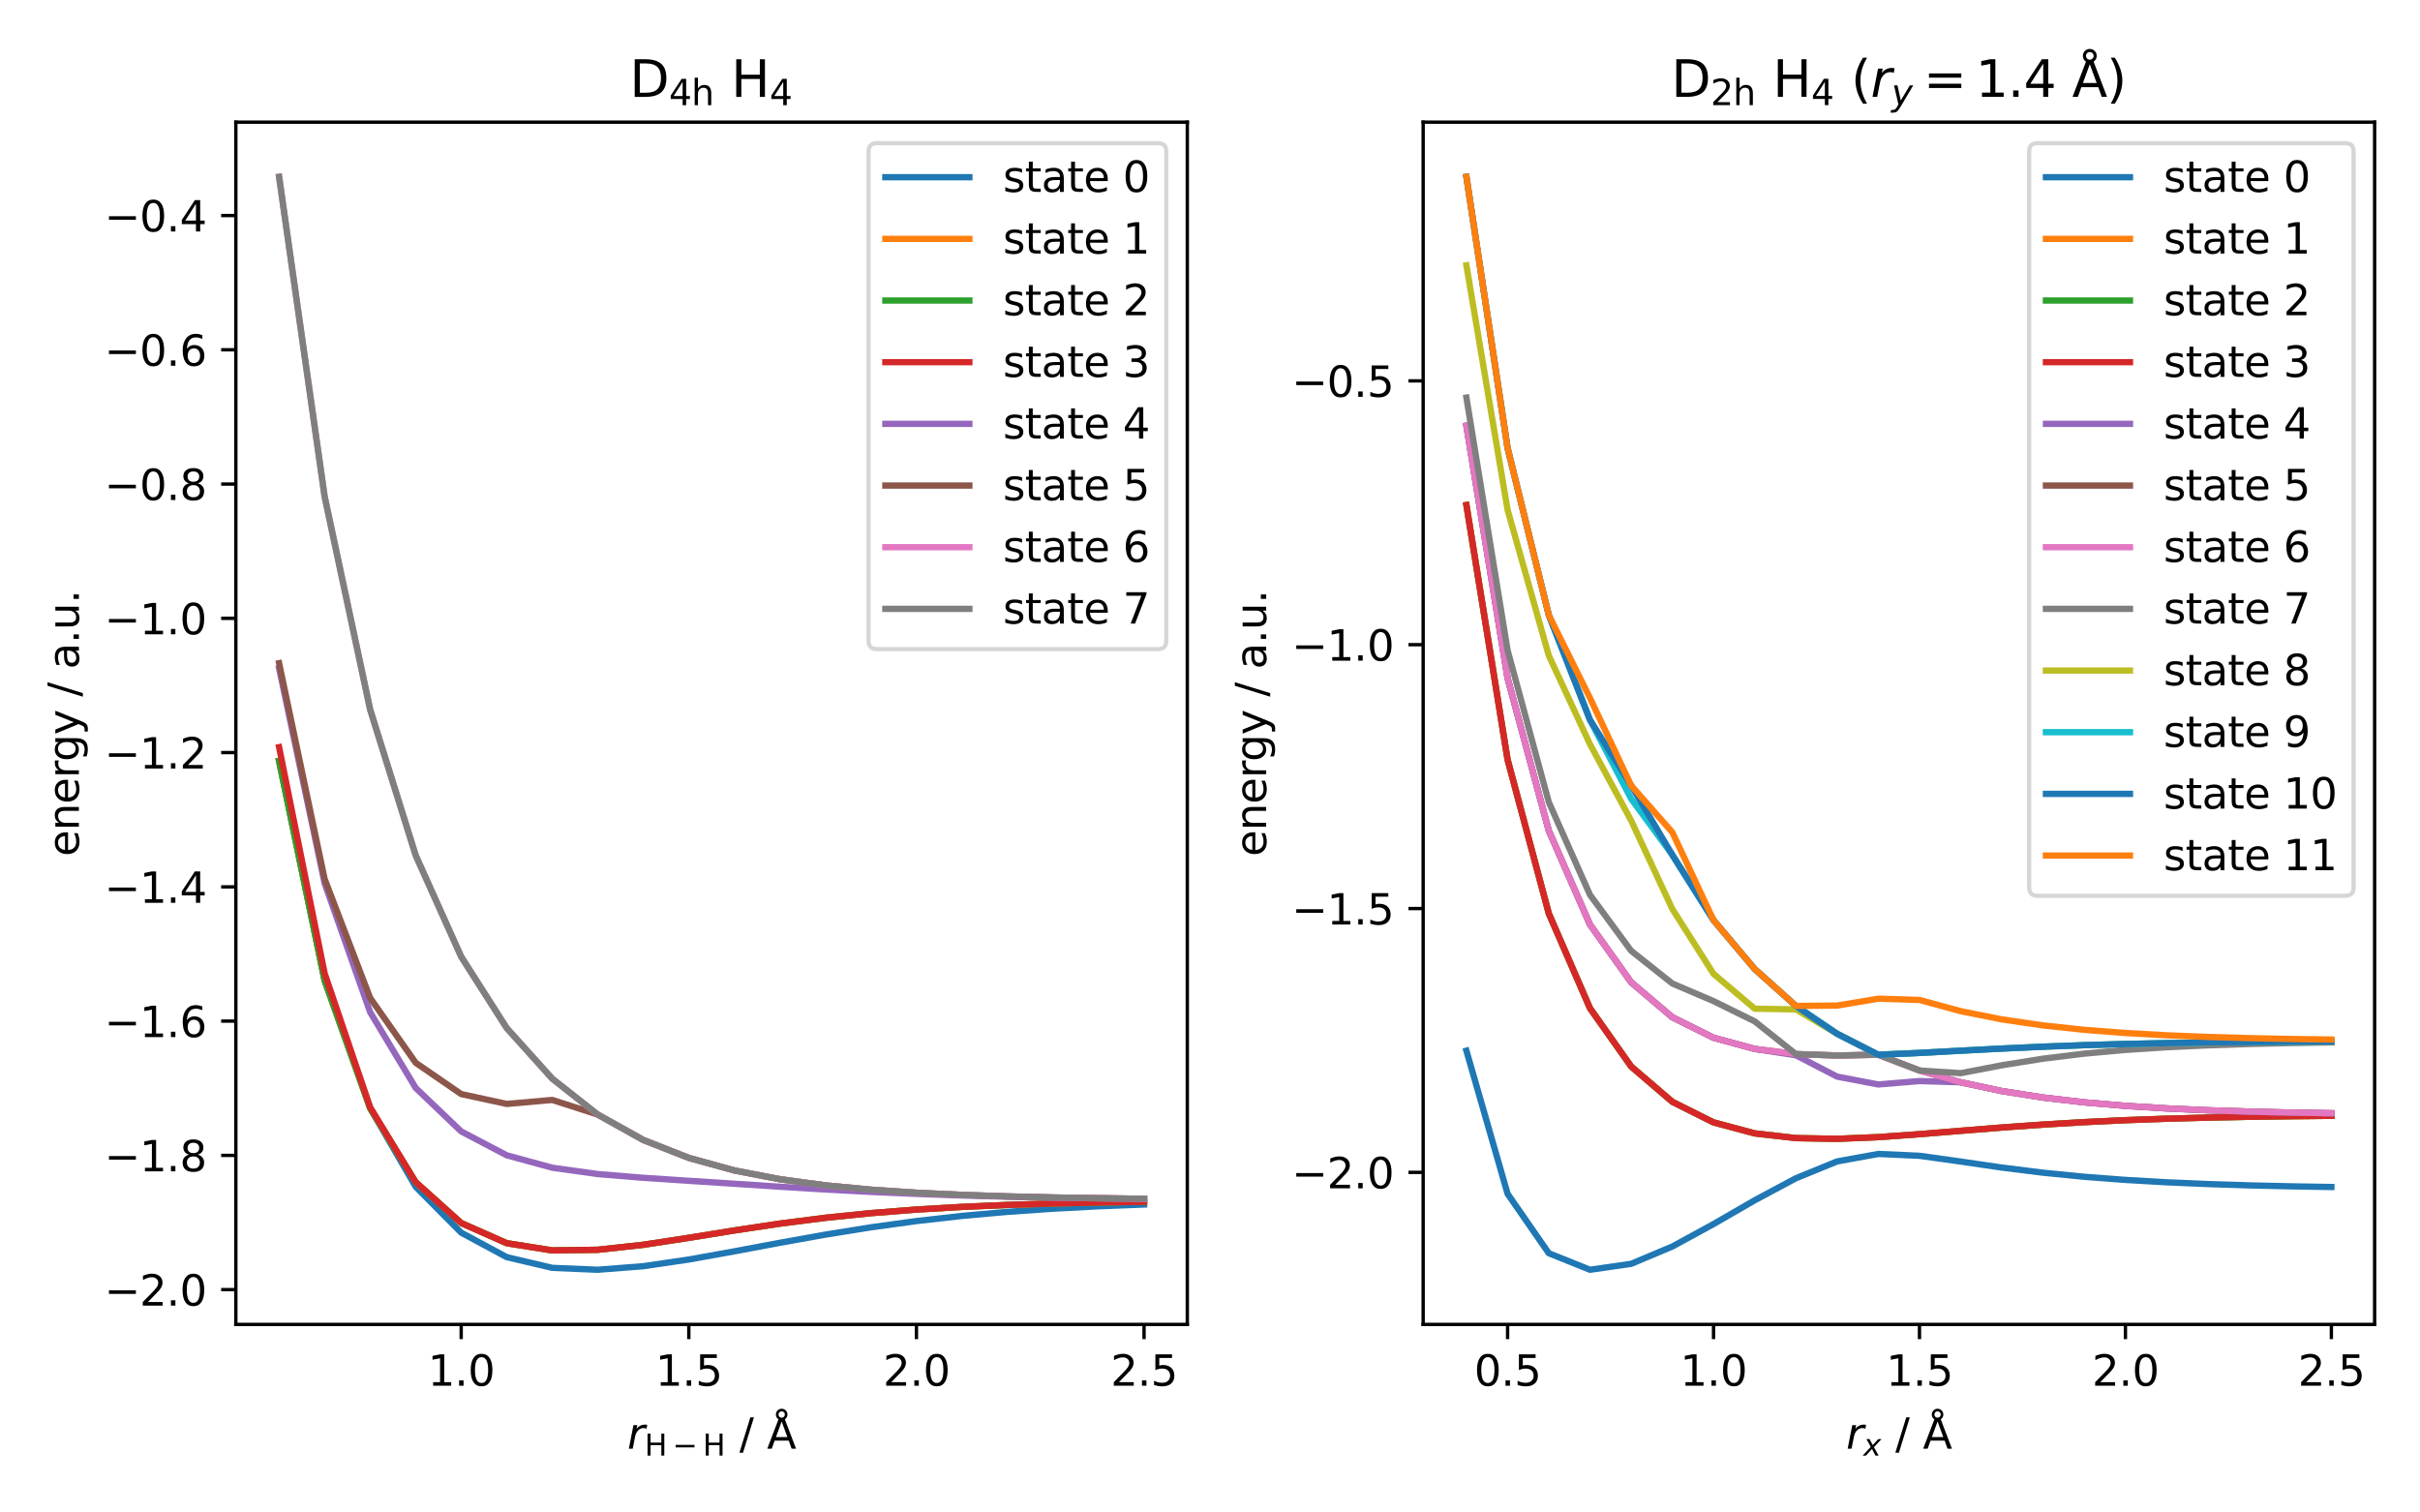 <?xml version="1.0" encoding="utf-8" standalone="no"?>
<!DOCTYPE svg PUBLIC "-//W3C//DTD SVG 1.1//EN"
  "http://www.w3.org/Graphics/SVG/1.1/DTD/svg11.dtd">
<svg xmlns:xlink="http://www.w3.org/1999/xlink" width="576pt" height="360pt" viewBox="0 0 576 360" xmlns="http://www.w3.org/2000/svg" version="1.1">
 <defs>
  <style type="text/css">*{stroke-linejoin: round; stroke-linecap: butt}</style>
 </defs>
 <g id="figure_1">
  <g id="patch_1">
   <path d="M 0 360 
L 576 360 
L 576 0 
L 0 0 
z
" style="fill: #ffffff"/>
  </g>
  <g id="axes_1">
   <g id="patch_2">
    <path d="M 56.135 315.232 
L 282.6 315.232 
L 282.6 29.076 
L 56.135 29.076 
z
" style="fill: #ffffff"/>
   </g>
   <g id="matplotlib.axis_1">
    <g id="xtick_1">
     <g id="line2d_1">
      <defs>
       <path id="m1798d9b1cf" d="M 0 0 
L 0 3.5 
" style="stroke: #000000; stroke-width: 0.8"/>
      </defs>
      <g>
       <use xlink:href="#m1798d9b1cf" x="109.771" y="315.232" style="stroke: #000000; stroke-width: 0.8"/>
      </g>
     </g>
     <g id="text_1">
      <!-- 1.0 -->
      <g transform="translate(101.82 329.83) scale(0.1 -0.1)">
       <defs>
        <path id="DejaVuSans-31" d="M 794 531 
L 1825 531 
L 1825 4091 
L 703 3866 
L 703 4441 
L 1819 4666 
L 2450 4666 
L 2450 531 
L 3481 531 
L 3481 0 
L 794 0 
L 794 531 
z
" transform="scale(0.016)"/>
        <path id="DejaVuSans-2e" d="M 684 794 
L 1344 794 
L 1344 0 
L 684 0 
L 684 794 
z
" transform="scale(0.016)"/>
        <path id="DejaVuSans-30" d="M 2034 4250 
Q 1547 4250 1301 3770 
Q 1056 3291 1056 2328 
Q 1056 1369 1301 889 
Q 1547 409 2034 409 
Q 2525 409 2770 889 
Q 3016 1369 3016 2328 
Q 3016 3291 2770 3770 
Q 2525 4250 2034 4250 
z
M 2034 4750 
Q 2819 4750 3233 4129 
Q 3647 3509 3647 2328 
Q 3647 1150 3233 529 
Q 2819 -91 2034 -91 
Q 1250 -91 836 529 
Q 422 1150 422 2328 
Q 422 3509 836 4129 
Q 1250 4750 2034 4750 
z
" transform="scale(0.016)"/>
       </defs>
       <use xlink:href="#DejaVuSans-31"/>
       <use xlink:href="#DejaVuSans-2e" x="63.623"/>
       <use xlink:href="#DejaVuSans-30" x="95.41"/>
      </g>
     </g>
    </g>
    <g id="xtick_2">
     <g id="line2d_2">
      <g>
       <use xlink:href="#m1798d9b1cf" x="163.95" y="315.232" style="stroke: #000000; stroke-width: 0.8"/>
      </g>
     </g>
     <g id="text_2">
      <!-- 1.5 -->
      <g transform="translate(155.998 329.83) scale(0.1 -0.1)">
       <defs>
        <path id="DejaVuSans-35" d="M 691 4666 
L 3169 4666 
L 3169 4134 
L 1269 4134 
L 1269 2991 
Q 1406 3038 1543 3061 
Q 1681 3084 1819 3084 
Q 2600 3084 3056 2656 
Q 3513 2228 3513 1497 
Q 3513 744 3044 326 
Q 2575 -91 1722 -91 
Q 1428 -91 1123 -41 
Q 819 9 494 109 
L 494 744 
Q 775 591 1075 516 
Q 1375 441 1709 441 
Q 2250 441 2565 725 
Q 2881 1009 2881 1497 
Q 2881 1984 2565 2268 
Q 2250 2553 1709 2553 
Q 1456 2553 1204 2497 
Q 953 2441 691 2322 
L 691 4666 
z
" transform="scale(0.016)"/>
       </defs>
       <use xlink:href="#DejaVuSans-31"/>
       <use xlink:href="#DejaVuSans-2e" x="63.623"/>
       <use xlink:href="#DejaVuSans-35" x="95.41"/>
      </g>
     </g>
    </g>
    <g id="xtick_3">
     <g id="line2d_3">
      <g>
       <use xlink:href="#m1798d9b1cf" x="218.128" y="315.232" style="stroke: #000000; stroke-width: 0.8"/>
      </g>
     </g>
     <g id="text_3">
      <!-- 2.0 -->
      <g transform="translate(210.176 329.83) scale(0.1 -0.1)">
       <defs>
        <path id="DejaVuSans-32" d="M 1228 531 
L 3431 531 
L 3431 0 
L 469 0 
L 469 531 
Q 828 903 1448 1529 
Q 2069 2156 2228 2338 
Q 2531 2678 2651 2914 
Q 2772 3150 2772 3378 
Q 2772 3750 2511 3984 
Q 2250 4219 1831 4219 
Q 1534 4219 1204 4116 
Q 875 4013 500 3803 
L 500 4441 
Q 881 4594 1212 4672 
Q 1544 4750 1819 4750 
Q 2544 4750 2975 4387 
Q 3406 4025 3406 3419 
Q 3406 3131 3298 2873 
Q 3191 2616 2906 2266 
Q 2828 2175 2409 1742 
Q 1991 1309 1228 531 
z
" transform="scale(0.016)"/>
       </defs>
       <use xlink:href="#DejaVuSans-32"/>
       <use xlink:href="#DejaVuSans-2e" x="63.623"/>
       <use xlink:href="#DejaVuSans-30" x="95.41"/>
      </g>
     </g>
    </g>
    <g id="xtick_4">
     <g id="line2d_4">
      <g>
       <use xlink:href="#m1798d9b1cf" x="272.306" y="315.232" style="stroke: #000000; stroke-width: 0.8"/>
      </g>
     </g>
     <g id="text_4">
      <!-- 2.5 -->
      <g transform="translate(264.355 329.83) scale(0.1 -0.1)">
       <use xlink:href="#DejaVuSans-32"/>
       <use xlink:href="#DejaVuSans-2e" x="63.623"/>
       <use xlink:href="#DejaVuSans-35" x="95.41"/>
      </g>
     </g>
    </g>
    <g id="text_5">
     <!-- $r_{\mathrm{H-H}}$ / $\mathrm{\AA}$ -->
     <g transform="translate(149.317 344.83) scale(0.1 -0.1)">
      <defs>
       <path id="DejaVuSans-Oblique-72" d="M 2853 2969 
Q 2766 3016 2653 3041 
Q 2541 3066 2413 3066 
Q 1953 3066 1609 2717 
Q 1266 2369 1153 1784 
L 800 0 
L 225 0 
L 909 3500 
L 1484 3500 
L 1375 2956 
Q 1603 3259 1920 3421 
Q 2238 3584 2597 3584 
Q 2691 3584 2781 3573 
Q 2872 3563 2963 3538 
L 2853 2969 
z
" transform="scale(0.016)"/>
       <path id="DejaVuSans-48" d="M 628 4666 
L 1259 4666 
L 1259 2753 
L 3553 2753 
L 3553 4666 
L 4184 4666 
L 4184 0 
L 3553 0 
L 3553 2222 
L 1259 2222 
L 1259 0 
L 628 0 
L 628 4666 
z
" transform="scale(0.016)"/>
       <path id="DejaVuSans-2212" d="M 678 2272 
L 4684 2272 
L 4684 1741 
L 678 1741 
L 678 2272 
z
" transform="scale(0.016)"/>
       <path id="DejaVuSans-20" transform="scale(0.016)"/>
       <path id="DejaVuSans-2f" d="M 1625 4666 
L 2156 4666 
L 531 -594 
L 0 -594 
L 1625 4666 
z
" transform="scale(0.016)"/>
       <path id="DejaVuSans-c5" d="M 2663 5081 
Q 2663 5278 2523 5417 
Q 2384 5556 2188 5556 
Q 1988 5556 1852 5420 
Q 1716 5284 1716 5081 
Q 1716 4884 1853 4746 
Q 1991 4609 2188 4609 
Q 2384 4609 2523 4746 
Q 2663 4884 2663 5081 
z
M 2188 4044 
L 1338 1722 
L 3041 1722 
L 2188 4044 
z
M 1716 4366 
Q 1525 4494 1428 4673 
Q 1331 4853 1331 5081 
Q 1331 5441 1579 5691 
Q 1828 5941 2188 5941 
Q 2544 5941 2795 5689 
Q 3047 5438 3047 5081 
Q 3047 4863 2948 4678 
Q 2850 4494 2663 4366 
L 4325 0 
L 3669 0 
L 3244 1197 
L 1141 1197 
L 716 0 
L 50 0 
L 1716 4366 
z
" transform="scale(0.016)"/>
      </defs>
      <use xlink:href="#DejaVuSans-Oblique-72" transform="translate(0 0.172)"/>
      <use xlink:href="#DejaVuSans-48" transform="translate(41.113 -16.234) scale(0.7)"/>
      <use xlink:href="#DejaVuSans-2212" transform="translate(107.388 -16.234) scale(0.7)"/>
      <use xlink:href="#DejaVuSans-48" transform="translate(179.678 -16.234) scale(0.7)"/>
      <use xlink:href="#DejaVuSans-20" transform="translate(235.049 0.172)"/>
      <use xlink:href="#DejaVuSans-2f" transform="translate(266.836 0.172)"/>
      <use xlink:href="#DejaVuSans-20" transform="translate(300.527 0.172)"/>
      <use xlink:href="#DejaVuSans-c5" transform="translate(332.314 0.172)"/>
     </g>
    </g>
   </g>
   <g id="matplotlib.axis_2">
    <g id="ytick_1">
     <g id="line2d_5">
      <defs>
       <path id="m3447903425" d="M 0 0 
L -3.5 0 
" style="stroke: #000000; stroke-width: 0.8"/>
      </defs>
      <g>
       <use xlink:href="#m3447903425" x="56.135" y="306.958" style="stroke: #000000; stroke-width: 0.8"/>
      </g>
     </g>
     <g id="text_6">
      <!-- −2.0 -->
      <g transform="translate(24.852 310.757) scale(0.1 -0.1)">
       <use xlink:href="#DejaVuSans-2212"/>
       <use xlink:href="#DejaVuSans-32" x="83.789"/>
       <use xlink:href="#DejaVuSans-2e" x="147.412"/>
       <use xlink:href="#DejaVuSans-30" x="179.199"/>
      </g>
     </g>
    </g>
    <g id="ytick_2">
     <g id="line2d_6">
      <g>
       <use xlink:href="#m3447903425" x="56.135" y="275.001" style="stroke: #000000; stroke-width: 0.8"/>
      </g>
     </g>
     <g id="text_7">
      <!-- −1.8 -->
      <g transform="translate(24.852 278.8) scale(0.1 -0.1)">
       <defs>
        <path id="DejaVuSans-38" d="M 2034 2216 
Q 1584 2216 1326 1975 
Q 1069 1734 1069 1313 
Q 1069 891 1326 650 
Q 1584 409 2034 409 
Q 2484 409 2743 651 
Q 3003 894 3003 1313 
Q 3003 1734 2745 1975 
Q 2488 2216 2034 2216 
z
M 1403 2484 
Q 997 2584 770 2862 
Q 544 3141 544 3541 
Q 544 4100 942 4425 
Q 1341 4750 2034 4750 
Q 2731 4750 3128 4425 
Q 3525 4100 3525 3541 
Q 3525 3141 3298 2862 
Q 3072 2584 2669 2484 
Q 3125 2378 3379 2068 
Q 3634 1759 3634 1313 
Q 3634 634 3220 271 
Q 2806 -91 2034 -91 
Q 1263 -91 848 271 
Q 434 634 434 1313 
Q 434 1759 690 2068 
Q 947 2378 1403 2484 
z
M 1172 3481 
Q 1172 3119 1398 2916 
Q 1625 2713 2034 2713 
Q 2441 2713 2670 2916 
Q 2900 3119 2900 3481 
Q 2900 3844 2670 4047 
Q 2441 4250 2034 4250 
Q 1625 4250 1398 4047 
Q 1172 3844 1172 3481 
z
" transform="scale(0.016)"/>
       </defs>
       <use xlink:href="#DejaVuSans-2212"/>
       <use xlink:href="#DejaVuSans-31" x="83.789"/>
       <use xlink:href="#DejaVuSans-2e" x="147.412"/>
       <use xlink:href="#DejaVuSans-38" x="179.199"/>
      </g>
     </g>
    </g>
    <g id="ytick_3">
     <g id="line2d_7">
      <g>
       <use xlink:href="#m3447903425" x="56.135" y="243.044" style="stroke: #000000; stroke-width: 0.8"/>
      </g>
     </g>
     <g id="text_8">
      <!-- −1.6 -->
      <g transform="translate(24.852 246.843) scale(0.1 -0.1)">
       <defs>
        <path id="DejaVuSans-36" d="M 2113 2584 
Q 1688 2584 1439 2293 
Q 1191 2003 1191 1497 
Q 1191 994 1439 701 
Q 1688 409 2113 409 
Q 2538 409 2786 701 
Q 3034 994 3034 1497 
Q 3034 2003 2786 2293 
Q 2538 2584 2113 2584 
z
M 3366 4563 
L 3366 3988 
Q 3128 4100 2886 4159 
Q 2644 4219 2406 4219 
Q 1781 4219 1451 3797 
Q 1122 3375 1075 2522 
Q 1259 2794 1537 2939 
Q 1816 3084 2150 3084 
Q 2853 3084 3261 2657 
Q 3669 2231 3669 1497 
Q 3669 778 3244 343 
Q 2819 -91 2113 -91 
Q 1303 -91 875 529 
Q 447 1150 447 2328 
Q 447 3434 972 4092 
Q 1497 4750 2381 4750 
Q 2619 4750 2861 4703 
Q 3103 4656 3366 4563 
z
" transform="scale(0.016)"/>
       </defs>
       <use xlink:href="#DejaVuSans-2212"/>
       <use xlink:href="#DejaVuSans-31" x="83.789"/>
       <use xlink:href="#DejaVuSans-2e" x="147.412"/>
       <use xlink:href="#DejaVuSans-36" x="179.199"/>
      </g>
     </g>
    </g>
    <g id="ytick_4">
     <g id="line2d_8">
      <g>
       <use xlink:href="#m3447903425" x="56.135" y="211.086" style="stroke: #000000; stroke-width: 0.8"/>
      </g>
     </g>
     <g id="text_9">
      <!-- −1.4 -->
      <g transform="translate(24.852 214.886) scale(0.1 -0.1)">
       <defs>
        <path id="DejaVuSans-34" d="M 2419 4116 
L 825 1625 
L 2419 1625 
L 2419 4116 
z
M 2253 4666 
L 3047 4666 
L 3047 1625 
L 3713 1625 
L 3713 1100 
L 3047 1100 
L 3047 0 
L 2419 0 
L 2419 1100 
L 313 1100 
L 313 1709 
L 2253 4666 
z
" transform="scale(0.016)"/>
       </defs>
       <use xlink:href="#DejaVuSans-2212"/>
       <use xlink:href="#DejaVuSans-31" x="83.789"/>
       <use xlink:href="#DejaVuSans-2e" x="147.412"/>
       <use xlink:href="#DejaVuSans-34" x="179.199"/>
      </g>
     </g>
    </g>
    <g id="ytick_5">
     <g id="line2d_9">
      <g>
       <use xlink:href="#m3447903425" x="56.135" y="179.129" style="stroke: #000000; stroke-width: 0.8"/>
      </g>
     </g>
     <g id="text_10">
      <!-- −1.2 -->
      <g transform="translate(24.852 182.928) scale(0.1 -0.1)">
       <use xlink:href="#DejaVuSans-2212"/>
       <use xlink:href="#DejaVuSans-31" x="83.789"/>
       <use xlink:href="#DejaVuSans-2e" x="147.412"/>
       <use xlink:href="#DejaVuSans-32" x="179.199"/>
      </g>
     </g>
    </g>
    <g id="ytick_6">
     <g id="line2d_10">
      <g>
       <use xlink:href="#m3447903425" x="56.135" y="147.172" style="stroke: #000000; stroke-width: 0.8"/>
      </g>
     </g>
     <g id="text_11">
      <!-- −1.0 -->
      <g transform="translate(24.852 150.971) scale(0.1 -0.1)">
       <use xlink:href="#DejaVuSans-2212"/>
       <use xlink:href="#DejaVuSans-31" x="83.789"/>
       <use xlink:href="#DejaVuSans-2e" x="147.412"/>
       <use xlink:href="#DejaVuSans-30" x="179.199"/>
      </g>
     </g>
    </g>
    <g id="ytick_7">
     <g id="line2d_11">
      <g>
       <use xlink:href="#m3447903425" x="56.135" y="115.214" style="stroke: #000000; stroke-width: 0.8"/>
      </g>
     </g>
     <g id="text_12">
      <!-- −0.8 -->
      <g transform="translate(24.852 119.014) scale(0.1 -0.1)">
       <use xlink:href="#DejaVuSans-2212"/>
       <use xlink:href="#DejaVuSans-30" x="83.789"/>
       <use xlink:href="#DejaVuSans-2e" x="147.412"/>
       <use xlink:href="#DejaVuSans-38" x="179.199"/>
      </g>
     </g>
    </g>
    <g id="ytick_8">
     <g id="line2d_12">
      <g>
       <use xlink:href="#m3447903425" x="56.135" y="83.257" style="stroke: #000000; stroke-width: 0.8"/>
      </g>
     </g>
     <g id="text_13">
      <!-- −0.6 -->
      <g transform="translate(24.852 87.056) scale(0.1 -0.1)">
       <use xlink:href="#DejaVuSans-2212"/>
       <use xlink:href="#DejaVuSans-30" x="83.789"/>
       <use xlink:href="#DejaVuSans-2e" x="147.412"/>
       <use xlink:href="#DejaVuSans-36" x="179.199"/>
      </g>
     </g>
    </g>
    <g id="ytick_9">
     <g id="line2d_13">
      <g>
       <use xlink:href="#m3447903425" x="56.135" y="51.3" style="stroke: #000000; stroke-width: 0.8"/>
      </g>
     </g>
     <g id="text_14">
      <!-- −0.4 -->
      <g transform="translate(24.852 55.099) scale(0.1 -0.1)">
       <use xlink:href="#DejaVuSans-2212"/>
       <use xlink:href="#DejaVuSans-30" x="83.789"/>
       <use xlink:href="#DejaVuSans-2e" x="147.412"/>
       <use xlink:href="#DejaVuSans-34" x="179.199"/>
      </g>
     </g>
    </g>
    <g id="text_15">
     <!-- energy / a.u. -->
     <g transform="translate(18.773 203.851) rotate(-90) scale(0.1 -0.1)">
      <defs>
       <path id="DejaVuSans-65" d="M 3597 1894 
L 3597 1613 
L 953 1613 
Q 991 1019 1311 708 
Q 1631 397 2203 397 
Q 2534 397 2845 478 
Q 3156 559 3463 722 
L 3463 178 
Q 3153 47 2828 -22 
Q 2503 -91 2169 -91 
Q 1331 -91 842 396 
Q 353 884 353 1716 
Q 353 2575 817 3079 
Q 1281 3584 2069 3584 
Q 2775 3584 3186 3129 
Q 3597 2675 3597 1894 
z
M 3022 2063 
Q 3016 2534 2758 2815 
Q 2500 3097 2075 3097 
Q 1594 3097 1305 2825 
Q 1016 2553 972 2059 
L 3022 2063 
z
" transform="scale(0.016)"/>
       <path id="DejaVuSans-6e" d="M 3513 2113 
L 3513 0 
L 2938 0 
L 2938 2094 
Q 2938 2591 2744 2837 
Q 2550 3084 2163 3084 
Q 1697 3084 1428 2787 
Q 1159 2491 1159 1978 
L 1159 0 
L 581 0 
L 581 3500 
L 1159 3500 
L 1159 2956 
Q 1366 3272 1645 3428 
Q 1925 3584 2291 3584 
Q 2894 3584 3203 3211 
Q 3513 2838 3513 2113 
z
" transform="scale(0.016)"/>
       <path id="DejaVuSans-72" d="M 2631 2963 
Q 2534 3019 2420 3045 
Q 2306 3072 2169 3072 
Q 1681 3072 1420 2755 
Q 1159 2438 1159 1844 
L 1159 0 
L 581 0 
L 581 3500 
L 1159 3500 
L 1159 2956 
Q 1341 3275 1631 3429 
Q 1922 3584 2338 3584 
Q 2397 3584 2469 3576 
Q 2541 3569 2628 3553 
L 2631 2963 
z
" transform="scale(0.016)"/>
       <path id="DejaVuSans-67" d="M 2906 1791 
Q 2906 2416 2648 2759 
Q 2391 3103 1925 3103 
Q 1463 3103 1205 2759 
Q 947 2416 947 1791 
Q 947 1169 1205 825 
Q 1463 481 1925 481 
Q 2391 481 2648 825 
Q 2906 1169 2906 1791 
z
M 3481 434 
Q 3481 -459 3084 -895 
Q 2688 -1331 1869 -1331 
Q 1566 -1331 1297 -1286 
Q 1028 -1241 775 -1147 
L 775 -588 
Q 1028 -725 1275 -790 
Q 1522 -856 1778 -856 
Q 2344 -856 2625 -561 
Q 2906 -266 2906 331 
L 2906 616 
Q 2728 306 2450 153 
Q 2172 0 1784 0 
Q 1141 0 747 490 
Q 353 981 353 1791 
Q 353 2603 747 3093 
Q 1141 3584 1784 3584 
Q 2172 3584 2450 3431 
Q 2728 3278 2906 2969 
L 2906 3500 
L 3481 3500 
L 3481 434 
z
" transform="scale(0.016)"/>
       <path id="DejaVuSans-79" d="M 2059 -325 
Q 1816 -950 1584 -1140 
Q 1353 -1331 966 -1331 
L 506 -1331 
L 506 -850 
L 844 -850 
Q 1081 -850 1212 -737 
Q 1344 -625 1503 -206 
L 1606 56 
L 191 3500 
L 800 3500 
L 1894 763 
L 2988 3500 
L 3597 3500 
L 2059 -325 
z
" transform="scale(0.016)"/>
       <path id="DejaVuSans-61" d="M 2194 1759 
Q 1497 1759 1228 1600 
Q 959 1441 959 1056 
Q 959 750 1161 570 
Q 1363 391 1709 391 
Q 2188 391 2477 730 
Q 2766 1069 2766 1631 
L 2766 1759 
L 2194 1759 
z
M 3341 1997 
L 3341 0 
L 2766 0 
L 2766 531 
Q 2569 213 2275 61 
Q 1981 -91 1556 -91 
Q 1019 -91 701 211 
Q 384 513 384 1019 
Q 384 1609 779 1909 
Q 1175 2209 1959 2209 
L 2766 2209 
L 2766 2266 
Q 2766 2663 2505 2880 
Q 2244 3097 1772 3097 
Q 1472 3097 1187 3025 
Q 903 2953 641 2809 
L 641 3341 
Q 956 3463 1253 3523 
Q 1550 3584 1831 3584 
Q 2591 3584 2966 3190 
Q 3341 2797 3341 1997 
z
" transform="scale(0.016)"/>
       <path id="DejaVuSans-75" d="M 544 1381 
L 544 3500 
L 1119 3500 
L 1119 1403 
Q 1119 906 1312 657 
Q 1506 409 1894 409 
Q 2359 409 2629 706 
Q 2900 1003 2900 1516 
L 2900 3500 
L 3475 3500 
L 3475 0 
L 2900 0 
L 2900 538 
Q 2691 219 2414 64 
Q 2138 -91 1772 -91 
Q 1169 -91 856 284 
Q 544 659 544 1381 
z
M 1991 3584 
L 1991 3584 
z
" transform="scale(0.016)"/>
      </defs>
      <use xlink:href="#DejaVuSans-65"/>
      <use xlink:href="#DejaVuSans-6e" x="61.523"/>
      <use xlink:href="#DejaVuSans-65" x="124.902"/>
      <use xlink:href="#DejaVuSans-72" x="186.426"/>
      <use xlink:href="#DejaVuSans-67" x="225.789"/>
      <use xlink:href="#DejaVuSans-79" x="289.266"/>
      <use xlink:href="#DejaVuSans-20" x="348.445"/>
      <use xlink:href="#DejaVuSans-2f" x="380.232"/>
      <use xlink:href="#DejaVuSans-20" x="413.924"/>
      <use xlink:href="#DejaVuSans-61" x="445.711"/>
      <use xlink:href="#DejaVuSans-2e" x="506.99"/>
      <use xlink:href="#DejaVuSans-75" x="538.777"/>
      <use xlink:href="#DejaVuSans-2e" x="602.156"/>
     </g>
    </g>
   </g>
   <g id="line2d_14">
    <path d="M 66.429 181.119 
L 77.265 233.357 
L 88.1 263.781 
L 98.936 282.469 
L 109.771 293.393 
L 120.607 299.224 
L 131.443 301.773 
L 142.278 302.225 
L 153.114 301.379 
L 163.95 299.788 
L 174.785 297.841 
L 185.621 295.806 
L 196.457 293.864 
L 207.292 292.123 
L 218.128 290.636 
L 228.964 289.414 
L 239.799 288.443 
L 250.635 287.69 
L 261.47 287.119 
L 272.306 286.693 
" clip-path="url(#pae20b06e48)" style="fill: none; stroke: #1f77b4; stroke-width: 1.5; stroke-linecap: square"/>
   </g>
   <g id="line2d_15">
    <path d="M 66.429 181.119 
L 77.265 233.357 
L 88.1 263.781 
L 98.936 281.375 
L 109.771 291.104 
L 120.607 295.903 
L 131.443 297.619 
L 142.278 297.471 
L 153.114 296.284 
L 163.95 294.625 
L 174.785 292.869 
L 185.621 291.243 
L 196.457 289.859 
L 207.292 288.751 
L 218.128 287.899 
L 228.964 287.262 
L 239.799 286.795 
L 250.635 286.456 
L 261.47 286.212 
L 272.306 286.036 
" clip-path="url(#pae20b06e48)" style="fill: none; stroke: #ff7f0e; stroke-width: 1.5; stroke-linecap: square"/>
   </g>
   <g id="line2d_16">
    <path d="M 66.429 181.119 
L 77.265 233.357 
L 88.1 263.781 
L 98.936 281.375 
L 109.771 291.104 
L 120.607 295.903 
L 131.443 297.619 
L 142.278 297.471 
L 153.114 296.284 
L 163.95 294.625 
L 174.785 292.869 
L 185.621 291.243 
L 196.457 289.859 
L 207.292 288.751 
L 218.128 287.899 
L 228.964 287.262 
L 239.799 286.795 
L 250.635 286.456 
L 261.47 286.212 
L 272.306 286.036 
" clip-path="url(#pae20b06e48)" style="fill: none; stroke: #2ca02c; stroke-width: 1.5; stroke-linecap: square"/>
   </g>
   <g id="line2d_17">
    <path d="M 66.429 177.829 
L 77.265 231.655 
L 88.1 263.541 
L 98.936 281.375 
L 109.771 291.104 
L 120.607 295.903 
L 131.443 297.619 
L 142.278 297.471 
L 153.114 296.284 
L 163.95 294.625 
L 174.785 292.869 
L 185.621 291.243 
L 196.457 289.859 
L 207.292 288.751 
L 218.128 287.899 
L 228.964 287.262 
L 239.799 286.795 
L 250.635 286.456 
L 261.47 286.212 
L 272.306 286.036 
" clip-path="url(#pae20b06e48)" style="fill: none; stroke: #d62728; stroke-width: 1.5; stroke-linecap: square"/>
   </g>
   <g id="line2d_18">
    <path d="M 66.429 159.064 
L 77.265 210.227 
L 88.1 240.924 
L 98.936 258.948 
L 109.771 269.299 
L 120.607 274.983 
L 131.443 277.937 
L 142.278 279.449 
L 153.114 280.339 
L 163.95 281.053 
L 174.785 281.757 
L 185.621 282.461 
L 196.457 283.12 
L 207.292 283.697 
L 218.128 284.174 
L 228.964 284.553 
L 239.799 284.844 
L 250.635 285.062 
L 261.47 285.222 
L 272.306 285.339 
" clip-path="url(#pae20b06e48)" style="fill: none; stroke: #9467bd; stroke-width: 1.5; stroke-linecap: square"/>
   </g>
   <g id="line2d_19">
    <path d="M 66.429 157.852 
L 77.265 209.212 
L 88.1 237.53 
L 98.936 252.961 
L 109.771 260.41 
L 120.607 262.757 
L 131.443 261.805 
L 142.278 265.29 
L 153.114 271.339 
L 163.95 275.599 
L 174.785 278.587 
L 185.621 280.679 
L 196.457 282.144 
L 207.292 283.172 
L 218.128 283.896 
L 228.964 284.407 
L 239.799 284.767 
L 250.635 285.022 
L 261.47 285.202 
L 272.306 285.328 
" clip-path="url(#pae20b06e48)" style="fill: none; stroke: #8c564b; stroke-width: 1.5; stroke-linecap: square"/>
   </g>
   <g id="line2d_20">
    <path d="M 66.429 42.083 
L 77.265 118.181 
L 88.1 168.88 
L 98.936 203.584 
L 109.771 227.718 
L 120.607 244.702 
L 131.443 256.743 
L 142.278 265.29 
L 153.114 271.339 
L 163.95 275.599 
L 174.785 278.587 
L 185.621 280.679 
L 196.457 282.144 
L 207.292 283.172 
L 218.128 283.896 
L 228.964 284.407 
L 239.799 284.767 
L 250.635 285.022 
L 261.47 285.202 
L 272.306 285.328 
" clip-path="url(#pae20b06e48)" style="fill: none; stroke: #e377c2; stroke-width: 1.5; stroke-linecap: square"/>
   </g>
   <g id="line2d_21">
    <path d="M 66.429 42.083 
L 77.265 118.181 
L 88.1 168.88 
L 98.936 203.584 
L 109.771 227.718 
L 120.607 244.702 
L 131.443 256.743 
L 142.278 265.29 
L 153.114 271.339 
L 163.95 275.599 
L 174.785 278.587 
L 185.621 280.679 
L 196.457 282.144 
L 207.292 283.172 
L 218.128 283.896 
L 228.964 284.407 
L 239.799 284.767 
L 250.635 285.022 
L 261.47 285.202 
L 272.306 285.328 
" clip-path="url(#pae20b06e48)" style="fill: none; stroke: #7f7f7f; stroke-width: 1.5; stroke-linecap: square"/>
   </g>
   <g id="patch_3">
    <path d="M 56.135 315.232 
L 56.135 29.076 
" style="fill: none; stroke: #000000; stroke-width: 0.8; stroke-linejoin: miter; stroke-linecap: square"/>
   </g>
   <g id="patch_4">
    <path d="M 282.6 315.232 
L 282.6 29.076 
" style="fill: none; stroke: #000000; stroke-width: 0.8; stroke-linejoin: miter; stroke-linecap: square"/>
   </g>
   <g id="patch_5">
    <path d="M 56.135 315.232 
L 282.6 315.232 
" style="fill: none; stroke: #000000; stroke-width: 0.8; stroke-linejoin: miter; stroke-linecap: square"/>
   </g>
   <g id="patch_6">
    <path d="M 56.135 29.076 
L 282.6 29.076 
" style="fill: none; stroke: #000000; stroke-width: 0.8; stroke-linejoin: miter; stroke-linecap: square"/>
   </g>
   <g id="text_16">
    <!-- $\mathrm{D_{4h}}$ $\mathrm{H_4}$ -->
    <g transform="translate(149.868 23.076) scale(0.12 -0.12)">
     <defs>
      <path id="DejaVuSans-44" d="M 1259 4147 
L 1259 519 
L 2022 519 
Q 2988 519 3436 956 
Q 3884 1394 3884 2338 
Q 3884 3275 3436 3711 
Q 2988 4147 2022 4147 
L 1259 4147 
z
M 628 4666 
L 1925 4666 
Q 3281 4666 3915 4102 
Q 4550 3538 4550 2338 
Q 4550 1131 3912 565 
Q 3275 0 1925 0 
L 628 0 
L 628 4666 
z
" transform="scale(0.016)"/>
      <path id="DejaVuSans-68" d="M 3513 2113 
L 3513 0 
L 2938 0 
L 2938 2094 
Q 2938 2591 2744 2837 
Q 2550 3084 2163 3084 
Q 1697 3084 1428 2787 
Q 1159 2491 1159 1978 
L 1159 0 
L 581 0 
L 581 4863 
L 1159 4863 
L 1159 2956 
Q 1366 3272 1645 3428 
Q 1925 3584 2291 3584 
Q 2894 3584 3203 3211 
Q 3513 2838 3513 2113 
z
" transform="scale(0.016)"/>
     </defs>
     <use xlink:href="#DejaVuSans-44" transform="translate(0 0.094)"/>
     <use xlink:href="#DejaVuSans-34" transform="translate(77.959 -16.312) scale(0.7)"/>
     <use xlink:href="#DejaVuSans-68" transform="translate(122.495 -16.312) scale(0.7)"/>
     <use xlink:href="#DejaVuSans-20" transform="translate(169.595 0.094)"/>
     <use xlink:href="#DejaVuSans-48" transform="translate(201.382 0.094)"/>
     <use xlink:href="#DejaVuSans-34" transform="translate(277.534 -16.312) scale(0.7)"/>
    </g>
   </g>
   <g id="legend_1">
    <g id="patch_7">
     <path d="M 208.728 154.501 
L 275.6 154.501 
Q 277.6 154.501 277.6 152.501 
L 277.6 36.076 
Q 277.6 34.076 275.6 34.076 
L 208.728 34.076 
Q 206.728 34.076 206.728 36.076 
L 206.728 152.501 
Q 206.728 154.501 208.728 154.501 
z
" style="fill: #ffffff; opacity: 0.8; stroke: #cccccc; stroke-linejoin: miter"/>
    </g>
    <g id="line2d_22">
     <path d="M 210.728 42.174 
L 220.728 42.174 
L 230.728 42.174 
" style="fill: none; stroke: #1f77b4; stroke-width: 1.5; stroke-linecap: square"/>
    </g>
    <g id="text_17">
     <!-- state 0 -->
     <g transform="translate(238.728 45.674) scale(0.1 -0.1)">
      <defs>
       <path id="DejaVuSans-73" d="M 2834 3397 
L 2834 2853 
Q 2591 2978 2328 3040 
Q 2066 3103 1784 3103 
Q 1356 3103 1142 2972 
Q 928 2841 928 2578 
Q 928 2378 1081 2264 
Q 1234 2150 1697 2047 
L 1894 2003 
Q 2506 1872 2764 1633 
Q 3022 1394 3022 966 
Q 3022 478 2636 193 
Q 2250 -91 1575 -91 
Q 1294 -91 989 -36 
Q 684 19 347 128 
L 347 722 
Q 666 556 975 473 
Q 1284 391 1588 391 
Q 1994 391 2212 530 
Q 2431 669 2431 922 
Q 2431 1156 2273 1281 
Q 2116 1406 1581 1522 
L 1381 1569 
Q 847 1681 609 1914 
Q 372 2147 372 2553 
Q 372 3047 722 3315 
Q 1072 3584 1716 3584 
Q 2034 3584 2315 3537 
Q 2597 3491 2834 3397 
z
" transform="scale(0.016)"/>
       <path id="DejaVuSans-74" d="M 1172 4494 
L 1172 3500 
L 2356 3500 
L 2356 3053 
L 1172 3053 
L 1172 1153 
Q 1172 725 1289 603 
Q 1406 481 1766 481 
L 2356 481 
L 2356 0 
L 1766 0 
Q 1100 0 847 248 
Q 594 497 594 1153 
L 594 3053 
L 172 3053 
L 172 3500 
L 594 3500 
L 594 4494 
L 1172 4494 
z
" transform="scale(0.016)"/>
      </defs>
      <use xlink:href="#DejaVuSans-73"/>
      <use xlink:href="#DejaVuSans-74" x="52.1"/>
      <use xlink:href="#DejaVuSans-61" x="91.309"/>
      <use xlink:href="#DejaVuSans-74" x="152.588"/>
      <use xlink:href="#DejaVuSans-65" x="191.797"/>
      <use xlink:href="#DejaVuSans-20" x="253.32"/>
      <use xlink:href="#DejaVuSans-30" x="285.107"/>
     </g>
    </g>
    <g id="line2d_23">
     <path d="M 210.728 56.853 
L 220.728 56.853 
L 230.728 56.853 
" style="fill: none; stroke: #ff7f0e; stroke-width: 1.5; stroke-linecap: square"/>
    </g>
    <g id="text_18">
     <!-- state 1 -->
     <g transform="translate(238.728 60.353) scale(0.1 -0.1)">
      <use xlink:href="#DejaVuSans-73"/>
      <use xlink:href="#DejaVuSans-74" x="52.1"/>
      <use xlink:href="#DejaVuSans-61" x="91.309"/>
      <use xlink:href="#DejaVuSans-74" x="152.588"/>
      <use xlink:href="#DejaVuSans-65" x="191.797"/>
      <use xlink:href="#DejaVuSans-20" x="253.32"/>
      <use xlink:href="#DejaVuSans-31" x="285.107"/>
     </g>
    </g>
    <g id="line2d_24">
     <path d="M 210.728 71.531 
L 220.728 71.531 
L 230.728 71.531 
" style="fill: none; stroke: #2ca02c; stroke-width: 1.5; stroke-linecap: square"/>
    </g>
    <g id="text_19">
     <!-- state 2 -->
     <g transform="translate(238.728 75.031) scale(0.1 -0.1)">
      <use xlink:href="#DejaVuSans-73"/>
      <use xlink:href="#DejaVuSans-74" x="52.1"/>
      <use xlink:href="#DejaVuSans-61" x="91.309"/>
      <use xlink:href="#DejaVuSans-74" x="152.588"/>
      <use xlink:href="#DejaVuSans-65" x="191.797"/>
      <use xlink:href="#DejaVuSans-20" x="253.32"/>
      <use xlink:href="#DejaVuSans-32" x="285.107"/>
     </g>
    </g>
    <g id="line2d_25">
     <path d="M 210.728 86.209 
L 220.728 86.209 
L 230.728 86.209 
" style="fill: none; stroke: #d62728; stroke-width: 1.5; stroke-linecap: square"/>
    </g>
    <g id="text_20">
     <!-- state 3 -->
     <g transform="translate(238.728 89.709) scale(0.1 -0.1)">
      <defs>
       <path id="DejaVuSans-33" d="M 2597 2516 
Q 3050 2419 3304 2112 
Q 3559 1806 3559 1356 
Q 3559 666 3084 287 
Q 2609 -91 1734 -91 
Q 1441 -91 1130 -33 
Q 819 25 488 141 
L 488 750 
Q 750 597 1062 519 
Q 1375 441 1716 441 
Q 2309 441 2620 675 
Q 2931 909 2931 1356 
Q 2931 1769 2642 2001 
Q 2353 2234 1838 2234 
L 1294 2234 
L 1294 2753 
L 1863 2753 
Q 2328 2753 2575 2939 
Q 2822 3125 2822 3475 
Q 2822 3834 2567 4026 
Q 2313 4219 1838 4219 
Q 1578 4219 1281 4162 
Q 984 4106 628 3988 
L 628 4550 
Q 988 4650 1302 4700 
Q 1616 4750 1894 4750 
Q 2613 4750 3031 4423 
Q 3450 4097 3450 3541 
Q 3450 3153 3228 2886 
Q 3006 2619 2597 2516 
z
" transform="scale(0.016)"/>
      </defs>
      <use xlink:href="#DejaVuSans-73"/>
      <use xlink:href="#DejaVuSans-74" x="52.1"/>
      <use xlink:href="#DejaVuSans-61" x="91.309"/>
      <use xlink:href="#DejaVuSans-74" x="152.588"/>
      <use xlink:href="#DejaVuSans-65" x="191.797"/>
      <use xlink:href="#DejaVuSans-20" x="253.32"/>
      <use xlink:href="#DejaVuSans-33" x="285.107"/>
     </g>
    </g>
    <g id="line2d_26">
     <path d="M 210.728 100.887 
L 220.728 100.887 
L 230.728 100.887 
" style="fill: none; stroke: #9467bd; stroke-width: 1.5; stroke-linecap: square"/>
    </g>
    <g id="text_21">
     <!-- state 4 -->
     <g transform="translate(238.728 104.387) scale(0.1 -0.1)">
      <use xlink:href="#DejaVuSans-73"/>
      <use xlink:href="#DejaVuSans-74" x="52.1"/>
      <use xlink:href="#DejaVuSans-61" x="91.309"/>
      <use xlink:href="#DejaVuSans-74" x="152.588"/>
      <use xlink:href="#DejaVuSans-65" x="191.797"/>
      <use xlink:href="#DejaVuSans-20" x="253.32"/>
      <use xlink:href="#DejaVuSans-34" x="285.107"/>
     </g>
    </g>
    <g id="line2d_27">
     <path d="M 210.728 115.565 
L 220.728 115.565 
L 230.728 115.565 
" style="fill: none; stroke: #8c564b; stroke-width: 1.5; stroke-linecap: square"/>
    </g>
    <g id="text_22">
     <!-- state 5 -->
     <g transform="translate(238.728 119.065) scale(0.1 -0.1)">
      <use xlink:href="#DejaVuSans-73"/>
      <use xlink:href="#DejaVuSans-74" x="52.1"/>
      <use xlink:href="#DejaVuSans-61" x="91.309"/>
      <use xlink:href="#DejaVuSans-74" x="152.588"/>
      <use xlink:href="#DejaVuSans-65" x="191.797"/>
      <use xlink:href="#DejaVuSans-20" x="253.32"/>
      <use xlink:href="#DejaVuSans-35" x="285.107"/>
     </g>
    </g>
    <g id="line2d_28">
     <path d="M 210.728 130.243 
L 220.728 130.243 
L 230.728 130.243 
" style="fill: none; stroke: #e377c2; stroke-width: 1.5; stroke-linecap: square"/>
    </g>
    <g id="text_23">
     <!-- state 6 -->
     <g transform="translate(238.728 133.743) scale(0.1 -0.1)">
      <use xlink:href="#DejaVuSans-73"/>
      <use xlink:href="#DejaVuSans-74" x="52.1"/>
      <use xlink:href="#DejaVuSans-61" x="91.309"/>
      <use xlink:href="#DejaVuSans-74" x="152.588"/>
      <use xlink:href="#DejaVuSans-65" x="191.797"/>
      <use xlink:href="#DejaVuSans-20" x="253.32"/>
      <use xlink:href="#DejaVuSans-36" x="285.107"/>
     </g>
    </g>
    <g id="line2d_29">
     <path d="M 210.728 144.921 
L 220.728 144.921 
L 230.728 144.921 
" style="fill: none; stroke: #7f7f7f; stroke-width: 1.5; stroke-linecap: square"/>
    </g>
    <g id="text_24">
     <!-- state 7 -->
     <g transform="translate(238.728 148.421) scale(0.1 -0.1)">
      <defs>
       <path id="DejaVuSans-37" d="M 525 4666 
L 3525 4666 
L 3525 4397 
L 1831 0 
L 1172 0 
L 2766 4134 
L 525 4134 
L 525 4666 
z
" transform="scale(0.016)"/>
      </defs>
      <use xlink:href="#DejaVuSans-73"/>
      <use xlink:href="#DejaVuSans-74" x="52.1"/>
      <use xlink:href="#DejaVuSans-61" x="91.309"/>
      <use xlink:href="#DejaVuSans-74" x="152.588"/>
      <use xlink:href="#DejaVuSans-65" x="191.797"/>
      <use xlink:href="#DejaVuSans-20" x="253.32"/>
      <use xlink:href="#DejaVuSans-37" x="285.107"/>
     </g>
    </g>
   </g>
  </g>
  <g id="axes_2">
   <g id="patch_8">
    <path d="M 338.735 315.232 
L 565.2 315.232 
L 565.2 29.076 
L 338.735 29.076 
z
" style="fill: #ffffff"/>
   </g>
   <g id="matplotlib.axis_3">
    <g id="xtick_5">
     <g id="line2d_30">
      <g>
       <use xlink:href="#m1798d9b1cf" x="358.833" y="315.232" style="stroke: #000000; stroke-width: 0.8"/>
      </g>
     </g>
     <g id="text_25">
      <!-- 0.5 -->
      <g transform="translate(350.881 329.83) scale(0.1 -0.1)">
       <use xlink:href="#DejaVuSans-30"/>
       <use xlink:href="#DejaVuSans-2e" x="63.623"/>
       <use xlink:href="#DejaVuSans-35" x="95.41"/>
      </g>
     </g>
    </g>
    <g id="xtick_6">
     <g id="line2d_31">
      <g>
       <use xlink:href="#m1798d9b1cf" x="407.851" y="315.232" style="stroke: #000000; stroke-width: 0.8"/>
      </g>
     </g>
     <g id="text_26">
      <!-- 1.0 -->
      <g transform="translate(399.899 329.83) scale(0.1 -0.1)">
       <use xlink:href="#DejaVuSans-31"/>
       <use xlink:href="#DejaVuSans-2e" x="63.623"/>
       <use xlink:href="#DejaVuSans-30" x="95.41"/>
      </g>
     </g>
    </g>
    <g id="xtick_7">
     <g id="line2d_32">
      <g>
       <use xlink:href="#m1798d9b1cf" x="456.869" y="315.232" style="stroke: #000000; stroke-width: 0.8"/>
      </g>
     </g>
     <g id="text_27">
      <!-- 1.5 -->
      <g transform="translate(448.918 329.83) scale(0.1 -0.1)">
       <use xlink:href="#DejaVuSans-31"/>
       <use xlink:href="#DejaVuSans-2e" x="63.623"/>
       <use xlink:href="#DejaVuSans-35" x="95.41"/>
      </g>
     </g>
    </g>
    <g id="xtick_8">
     <g id="line2d_33">
      <g>
       <use xlink:href="#m1798d9b1cf" x="505.888" y="315.232" style="stroke: #000000; stroke-width: 0.8"/>
      </g>
     </g>
     <g id="text_28">
      <!-- 2.0 -->
      <g transform="translate(497.936 329.83) scale(0.1 -0.1)">
       <use xlink:href="#DejaVuSans-32"/>
       <use xlink:href="#DejaVuSans-2e" x="63.623"/>
       <use xlink:href="#DejaVuSans-30" x="95.41"/>
      </g>
     </g>
    </g>
    <g id="xtick_9">
     <g id="line2d_34">
      <g>
       <use xlink:href="#m1798d9b1cf" x="554.906" y="315.232" style="stroke: #000000; stroke-width: 0.8"/>
      </g>
     </g>
     <g id="text_29">
      <!-- 2.5 -->
      <g transform="translate(546.955 329.83) scale(0.1 -0.1)">
       <use xlink:href="#DejaVuSans-32"/>
       <use xlink:href="#DejaVuSans-2e" x="63.623"/>
       <use xlink:href="#DejaVuSans-35" x="95.41"/>
      </g>
     </g>
    </g>
    <g id="text_30">
     <!-- $r_x$ / $\mathrm{\AA}$ -->
     <g transform="translate(439.418 344.83) scale(0.1 -0.1)">
      <defs>
       <path id="DejaVuSans-Oblique-78" d="M 3841 3500 
L 2234 1784 
L 3219 0 
L 2559 0 
L 1819 1388 
L 531 0 
L -166 0 
L 1556 1844 
L 641 3500 
L 1300 3500 
L 1972 2234 
L 3144 3500 
L 3841 3500 
z
" transform="scale(0.016)"/>
      </defs>
      <use xlink:href="#DejaVuSans-Oblique-72" transform="translate(0 0.172)"/>
      <use xlink:href="#DejaVuSans-Oblique-78" transform="translate(41.113 -16.234) scale(0.7)"/>
      <use xlink:href="#DejaVuSans-20" transform="translate(85.273 0.172)"/>
      <use xlink:href="#DejaVuSans-2f" transform="translate(117.061 0.172)"/>
      <use xlink:href="#DejaVuSans-20" transform="translate(150.752 0.172)"/>
      <use xlink:href="#DejaVuSans-c5" transform="translate(182.539 0.172)"/>
     </g>
    </g>
   </g>
   <g id="matplotlib.axis_4">
    <g id="ytick_10">
     <g id="line2d_35">
      <g>
       <use xlink:href="#m3447903425" x="338.735" y="279.046" style="stroke: #000000; stroke-width: 0.8"/>
      </g>
     </g>
     <g id="text_31">
      <!-- −2.0 -->
      <g transform="translate(307.452 282.846) scale(0.1 -0.1)">
       <use xlink:href="#DejaVuSans-2212"/>
       <use xlink:href="#DejaVuSans-32" x="83.789"/>
       <use xlink:href="#DejaVuSans-2e" x="147.412"/>
       <use xlink:href="#DejaVuSans-30" x="179.199"/>
      </g>
     </g>
    </g>
    <g id="ytick_11">
     <g id="line2d_36">
      <g>
       <use xlink:href="#m3447903425" x="338.735" y="216.248" style="stroke: #000000; stroke-width: 0.8"/>
      </g>
     </g>
     <g id="text_32">
      <!-- −1.5 -->
      <g transform="translate(307.452 220.047) scale(0.1 -0.1)">
       <use xlink:href="#DejaVuSans-2212"/>
       <use xlink:href="#DejaVuSans-31" x="83.789"/>
       <use xlink:href="#DejaVuSans-2e" x="147.412"/>
       <use xlink:href="#DejaVuSans-35" x="179.199"/>
      </g>
     </g>
    </g>
    <g id="ytick_12">
     <g id="line2d_37">
      <g>
       <use xlink:href="#m3447903425" x="338.735" y="153.449" style="stroke: #000000; stroke-width: 0.8"/>
      </g>
     </g>
     <g id="text_33">
      <!-- −1.0 -->
      <g transform="translate(307.452 157.248) scale(0.1 -0.1)">
       <use xlink:href="#DejaVuSans-2212"/>
       <use xlink:href="#DejaVuSans-31" x="83.789"/>
       <use xlink:href="#DejaVuSans-2e" x="147.412"/>
       <use xlink:href="#DejaVuSans-30" x="179.199"/>
      </g>
     </g>
    </g>
    <g id="ytick_13">
     <g id="line2d_38">
      <g>
       <use xlink:href="#m3447903425" x="338.735" y="90.65" style="stroke: #000000; stroke-width: 0.8"/>
      </g>
     </g>
     <g id="text_34">
      <!-- −0.5 -->
      <g transform="translate(307.452 94.45) scale(0.1 -0.1)">
       <use xlink:href="#DejaVuSans-2212"/>
       <use xlink:href="#DejaVuSans-30" x="83.789"/>
       <use xlink:href="#DejaVuSans-2e" x="147.412"/>
       <use xlink:href="#DejaVuSans-35" x="179.199"/>
      </g>
     </g>
    </g>
    <g id="text_35">
     <!-- energy / a.u. -->
     <g transform="translate(301.373 203.851) rotate(-90) scale(0.1 -0.1)">
      <use xlink:href="#DejaVuSans-65"/>
      <use xlink:href="#DejaVuSans-6e" x="61.523"/>
      <use xlink:href="#DejaVuSans-65" x="124.902"/>
      <use xlink:href="#DejaVuSans-72" x="186.426"/>
      <use xlink:href="#DejaVuSans-67" x="225.789"/>
      <use xlink:href="#DejaVuSans-79" x="289.266"/>
      <use xlink:href="#DejaVuSans-20" x="348.445"/>
      <use xlink:href="#DejaVuSans-2f" x="380.232"/>
      <use xlink:href="#DejaVuSans-20" x="413.924"/>
      <use xlink:href="#DejaVuSans-61" x="445.711"/>
      <use xlink:href="#DejaVuSans-2e" x="506.99"/>
      <use xlink:href="#DejaVuSans-75" x="538.777"/>
      <use xlink:href="#DejaVuSans-2e" x="602.156"/>
     </g>
    </g>
   </g>
   <g id="line2d_39">
    <path d="M 349.029 250.085 
L 358.833 284.15 
L 368.636 298.291 
L 378.44 302.225 
L 388.244 300.812 
L 398.047 296.692 
L 407.851 291.346 
L 417.655 285.688 
L 427.458 280.445 
L 437.262 276.443 
L 447.066 274.661 
L 456.869 275.099 
L 466.673 276.471 
L 476.477 277.903 
L 486.28 279.124 
L 496.084 280.095 
L 505.888 280.842 
L 515.691 281.406 
L 525.495 281.827 
L 535.299 282.138 
L 545.102 282.365 
L 554.906 282.531 
" clip-path="url(#p190dd463a4)" style="fill: none; stroke: #1f77b4; stroke-width: 1.5; stroke-linecap: square"/>
   </g>
   <g id="line2d_40">
    <path d="M 349.029 120.217 
L 358.833 180.813 
L 368.636 217.424 
L 378.44 239.98 
L 388.244 253.85 
L 398.047 262.249 
L 407.851 267.148 
L 417.655 269.766 
L 427.458 270.891 
L 437.262 271.059 
L 447.066 270.656 
L 456.869 269.957 
L 466.673 269.154 
L 476.477 268.368 
L 486.28 267.669 
L 496.084 267.087 
L 505.888 266.625 
L 515.691 266.272 
L 525.495 266.009 
L 535.299 265.817 
L 545.102 265.679 
L 554.906 265.58 
" clip-path="url(#p190dd463a4)" style="fill: none; stroke: #ff7f0e; stroke-width: 1.5; stroke-linecap: square"/>
   </g>
   <g id="line2d_41">
    <path d="M 349.029 120.217 
L 358.833 180.813 
L 368.636 217.424 
L 378.44 239.98 
L 388.244 253.85 
L 398.047 262.249 
L 407.851 267.148 
L 417.655 269.766 
L 427.458 270.891 
L 437.262 271.059 
L 447.066 270.656 
L 456.869 269.957 
L 466.673 269.154 
L 476.477 268.368 
L 486.28 267.669 
L 496.084 267.087 
L 505.888 266.625 
L 515.691 266.272 
L 525.495 266.009 
L 535.299 265.817 
L 545.102 265.679 
L 554.906 265.58 
" clip-path="url(#p190dd463a4)" style="fill: none; stroke: #2ca02c; stroke-width: 1.5; stroke-linecap: square"/>
   </g>
   <g id="line2d_42">
    <path d="M 349.029 120.217 
L 358.833 180.813 
L 368.636 217.424 
L 378.44 239.98 
L 388.244 253.85 
L 398.047 262.249 
L 407.851 267.148 
L 417.655 269.766 
L 427.458 270.891 
L 437.262 271.059 
L 447.066 270.656 
L 456.869 269.957 
L 466.673 269.154 
L 476.477 268.368 
L 486.28 267.669 
L 496.084 267.087 
L 505.888 266.625 
L 515.691 266.272 
L 525.495 266.009 
L 535.299 265.817 
L 545.102 265.679 
L 554.906 265.58 
" clip-path="url(#p190dd463a4)" style="fill: none; stroke: #d62728; stroke-width: 1.5; stroke-linecap: square"/>
   </g>
   <g id="line2d_43">
    <path d="M 349.029 101.317 
L 358.833 161.408 
L 368.636 197.713 
L 378.44 220.071 
L 388.244 233.808 
L 398.047 242.128 
L 407.851 247.004 
L 417.655 249.662 
L 427.458 251.178 
L 437.262 256.253 
L 447.066 258.123 
L 456.869 257.313 
L 466.673 257.604 
L 476.477 259.692 
L 486.28 261.238 
L 496.084 262.377 
L 505.888 263.212 
L 515.691 263.821 
L 525.495 264.263 
L 535.299 264.581 
L 545.102 264.81 
L 554.906 264.973 
" clip-path="url(#p190dd463a4)" style="fill: none; stroke: #9467bd; stroke-width: 1.5; stroke-linecap: square"/>
   </g>
   <g id="line2d_44">
    <path d="M 349.029 101.317 
L 358.833 161.408 
L 368.636 197.713 
L 378.44 220.071 
L 388.244 233.808 
L 398.047 242.128 
L 407.851 247.004 
L 417.655 249.662 
L 427.458 250.892 
L 437.262 251.229 
L 447.066 251.048 
L 456.869 254.8 
L 466.673 257.604 
L 476.477 259.692 
L 486.28 261.238 
L 496.084 262.377 
L 505.888 263.212 
L 515.691 263.821 
L 525.495 264.263 
L 535.299 264.581 
L 545.102 264.81 
L 554.906 264.973 
" clip-path="url(#p190dd463a4)" style="fill: none; stroke: #8c564b; stroke-width: 1.5; stroke-linecap: square"/>
   </g>
   <g id="line2d_45">
    <path d="M 349.029 101.317 
L 358.833 161.408 
L 368.636 197.713 
L 378.44 220.071 
L 388.244 233.808 
L 398.047 242.128 
L 407.851 247.004 
L 417.655 249.662 
L 427.458 250.892 
L 437.262 251.229 
L 447.066 251.048 
L 456.869 254.8 
L 466.673 257.604 
L 476.477 259.692 
L 486.28 261.238 
L 496.084 262.377 
L 505.888 263.212 
L 515.691 263.821 
L 525.495 264.263 
L 535.299 264.581 
L 545.102 264.81 
L 554.906 264.973 
" clip-path="url(#p190dd463a4)" style="fill: none; stroke: #e377c2; stroke-width: 1.5; stroke-linecap: square"/>
   </g>
   <g id="line2d_46">
    <path d="M 349.029 94.63 
L 358.833 154.78 
L 368.636 190.925 
L 378.44 212.987 
L 388.244 226.314 
L 398.047 234.097 
L 407.851 238.287 
L 417.655 243.111 
L 427.458 250.892 
L 437.262 251.229 
L 447.066 251.048 
L 456.869 254.8 
L 466.673 255.438 
L 476.477 253.551 
L 486.28 251.985 
L 496.084 250.785 
L 505.888 249.901 
L 515.691 249.265 
L 525.495 248.812 
L 535.299 248.493 
L 545.102 248.269 
L 554.906 248.112 
" clip-path="url(#p190dd463a4)" style="fill: none; stroke: #7f7f7f; stroke-width: 1.5; stroke-linecap: square"/>
   </g>
   <g id="line2d_47">
    <path d="M 349.029 63.136 
L 358.833 121.366 
L 368.636 156.026 
L 378.44 177.137 
L 388.244 195.314 
L 398.047 216.376 
L 407.851 231.796 
L 417.655 240.086 
L 427.458 240.262 
L 437.262 246.054 
L 447.066 251.048 
L 456.869 250.611 
L 466.673 250.086 
L 476.477 249.577 
L 486.28 249.132 
L 496.084 248.771 
L 505.888 248.491 
L 515.691 248.281 
L 525.495 248.128 
L 535.299 248.017 
L 545.102 247.939 
L 554.906 247.883 
" clip-path="url(#p190dd463a4)" style="fill: none; stroke: #bcbd22; stroke-width: 1.5; stroke-linecap: square"/>
   </g>
   <g id="line2d_48">
    <path d="M 349.029 42.083 
L 358.833 106.639 
L 368.636 146.396 
L 378.44 171.342 
L 388.244 190.124 
L 398.047 203.489 
L 407.851 219.031 
L 417.655 230.659 
L 427.458 239.429 
L 437.262 246.054 
L 447.066 251.048 
L 456.869 250.611 
L 466.673 250.086 
L 476.477 249.577 
L 486.28 249.132 
L 496.084 248.771 
L 505.888 248.491 
L 515.691 248.281 
L 525.495 248.128 
L 535.299 248.017 
L 545.102 247.939 
L 554.906 247.883 
" clip-path="url(#p190dd463a4)" style="fill: none; stroke: #17becf; stroke-width: 1.5; stroke-linecap: square"/>
   </g>
   <g id="line2d_49">
    <path d="M 349.029 42.083 
L 358.833 106.639 
L 368.636 146.396 
L 378.44 171.342 
L 388.244 186.974 
L 398.047 203.489 
L 407.851 219.031 
L 417.655 230.659 
L 427.458 239.429 
L 437.262 246.054 
L 447.066 251.048 
L 456.869 250.611 
L 466.673 250.086 
L 476.477 249.577 
L 486.28 249.132 
L 496.084 248.771 
L 505.888 248.491 
L 515.691 248.281 
L 525.495 248.128 
L 535.299 248.017 
L 545.102 247.939 
L 554.906 247.883 
" clip-path="url(#p190dd463a4)" style="fill: none; stroke: #1f77b4; stroke-width: 1.5; stroke-linecap: square"/>
   </g>
   <g id="line2d_50">
    <path d="M 349.029 42.083 
L 358.833 106.639 
L 368.636 146.396 
L 378.44 166.139 
L 388.244 186.974 
L 398.047 198.115 
L 407.851 219.031 
L 417.655 230.659 
L 427.458 239.429 
L 437.262 239.343 
L 447.066 237.706 
L 456.869 238.007 
L 466.673 240.674 
L 476.477 242.636 
L 486.28 244.071 
L 496.084 245.117 
L 505.888 245.874 
L 515.691 246.42 
L 525.495 246.812 
L 535.299 247.092 
L 545.102 247.291 
L 554.906 247.432 
" clip-path="url(#p190dd463a4)" style="fill: none; stroke: #ff7f0e; stroke-width: 1.5; stroke-linecap: square"/>
   </g>
   <g id="patch_9">
    <path d="M 338.735 315.232 
L 338.735 29.076 
" style="fill: none; stroke: #000000; stroke-width: 0.8; stroke-linejoin: miter; stroke-linecap: square"/>
   </g>
   <g id="patch_10">
    <path d="M 565.2 315.232 
L 565.2 29.076 
" style="fill: none; stroke: #000000; stroke-width: 0.8; stroke-linejoin: miter; stroke-linecap: square"/>
   </g>
   <g id="patch_11">
    <path d="M 338.735 315.232 
L 565.2 315.232 
" style="fill: none; stroke: #000000; stroke-width: 0.8; stroke-linejoin: miter; stroke-linecap: square"/>
   </g>
   <g id="patch_12">
    <path d="M 338.735 29.076 
L 565.2 29.076 
" style="fill: none; stroke: #000000; stroke-width: 0.8; stroke-linejoin: miter; stroke-linecap: square"/>
   </g>
   <g id="text_36">
    <!-- $\mathrm{D_{2h}}$ $\mathrm{H_4}$ ($r_y = 1.4\ \mathrm{\AA}$) -->
    <g transform="translate(397.788 23.076) scale(0.12 -0.12)">
     <defs>
      <path id="DejaVuSans-28" d="M 1984 4856 
Q 1566 4138 1362 3434 
Q 1159 2731 1159 2009 
Q 1159 1288 1364 580 
Q 1569 -128 1984 -844 
L 1484 -844 
Q 1016 -109 783 600 
Q 550 1309 550 2009 
Q 550 2706 781 3412 
Q 1013 4119 1484 4856 
L 1984 4856 
z
" transform="scale(0.016)"/>
      <path id="DejaVuSans-Oblique-79" d="M 1588 -325 
Q 1188 -997 936 -1164 
Q 684 -1331 294 -1331 
L -159 -1331 
L -63 -850 
L 269 -850 
Q 509 -850 678 -719 
Q 847 -588 1056 -206 
L 1234 128 
L 459 3500 
L 1069 3500 
L 1650 819 
L 3256 3500 
L 3859 3500 
L 1588 -325 
z
" transform="scale(0.016)"/>
      <path id="DejaVuSans-3d" d="M 678 2906 
L 4684 2906 
L 4684 2381 
L 678 2381 
L 678 2906 
z
M 678 1631 
L 4684 1631 
L 4684 1100 
L 678 1100 
L 678 1631 
z
" transform="scale(0.016)"/>
      <path id="DejaVuSans-29" d="M 513 4856 
L 1013 4856 
Q 1481 4119 1714 3412 
Q 1947 2706 1947 2009 
Q 1947 1309 1714 600 
Q 1481 -109 1013 -844 
L 513 -844 
Q 928 -128 1133 580 
Q 1338 1288 1338 2009 
Q 1338 2731 1133 3434 
Q 928 4138 513 4856 
z
" transform="scale(0.016)"/>
     </defs>
     <use xlink:href="#DejaVuSans-44" transform="translate(0 0.172)"/>
     <use xlink:href="#DejaVuSans-32" transform="translate(77.959 -16.234) scale(0.7)"/>
     <use xlink:href="#DejaVuSans-68" transform="translate(122.495 -16.234) scale(0.7)"/>
     <use xlink:href="#DejaVuSans-20" transform="translate(169.595 0.172)"/>
     <use xlink:href="#DejaVuSans-48" transform="translate(201.382 0.172)"/>
     <use xlink:href="#DejaVuSans-34" transform="translate(277.534 -16.234) scale(0.7)"/>
     <use xlink:href="#DejaVuSans-20" transform="translate(324.805 0.172)"/>
     <use xlink:href="#DejaVuSans-28" transform="translate(356.592 0.172)"/>
     <use xlink:href="#DejaVuSans-Oblique-72" transform="translate(395.605 0.172)"/>
     <use xlink:href="#DejaVuSans-Oblique-79" transform="translate(436.719 -16.234) scale(0.7)"/>
     <use xlink:href="#DejaVuSans-3d" transform="translate(500.361 0.172)"/>
     <use xlink:href="#DejaVuSans-31" transform="translate(603.633 0.172)"/>
     <use xlink:href="#DejaVuSans-2e" transform="translate(667.256 0.172)"/>
     <use xlink:href="#DejaVuSans-34" transform="translate(699.043 0.172)"/>
     <use xlink:href="#DejaVuSans-c5" transform="translate(795.136 0.172)"/>
     <use xlink:href="#DejaVuSans-29" transform="translate(863.545 0.172)"/>
    </g>
   </g>
   <g id="legend_2">
    <g id="patch_13">
     <path d="M 484.966 213.214 
L 558.2 213.214 
Q 560.2 213.214 560.2 211.214 
L 560.2 36.076 
Q 560.2 34.076 558.2 34.076 
L 484.966 34.076 
Q 482.966 34.076 482.966 36.076 
L 482.966 211.214 
Q 482.966 213.214 484.966 213.214 
z
" style="fill: #ffffff; opacity: 0.8; stroke: #cccccc; stroke-linejoin: miter"/>
    </g>
    <g id="line2d_51">
     <path d="M 486.966 42.174 
L 496.966 42.174 
L 506.966 42.174 
" style="fill: none; stroke: #1f77b4; stroke-width: 1.5; stroke-linecap: square"/>
    </g>
    <g id="text_37">
     <!-- state 0 -->
     <g transform="translate(514.966 45.674) scale(0.1 -0.1)">
      <use xlink:href="#DejaVuSans-73"/>
      <use xlink:href="#DejaVuSans-74" x="52.1"/>
      <use xlink:href="#DejaVuSans-61" x="91.309"/>
      <use xlink:href="#DejaVuSans-74" x="152.588"/>
      <use xlink:href="#DejaVuSans-65" x="191.797"/>
      <use xlink:href="#DejaVuSans-20" x="253.32"/>
      <use xlink:href="#DejaVuSans-30" x="285.107"/>
     </g>
    </g>
    <g id="line2d_52">
     <path d="M 486.966 56.853 
L 496.966 56.853 
L 506.966 56.853 
" style="fill: none; stroke: #ff7f0e; stroke-width: 1.5; stroke-linecap: square"/>
    </g>
    <g id="text_38">
     <!-- state 1 -->
     <g transform="translate(514.966 60.353) scale(0.1 -0.1)">
      <use xlink:href="#DejaVuSans-73"/>
      <use xlink:href="#DejaVuSans-74" x="52.1"/>
      <use xlink:href="#DejaVuSans-61" x="91.309"/>
      <use xlink:href="#DejaVuSans-74" x="152.588"/>
      <use xlink:href="#DejaVuSans-65" x="191.797"/>
      <use xlink:href="#DejaVuSans-20" x="253.32"/>
      <use xlink:href="#DejaVuSans-31" x="285.107"/>
     </g>
    </g>
    <g id="line2d_53">
     <path d="M 486.966 71.531 
L 496.966 71.531 
L 506.966 71.531 
" style="fill: none; stroke: #2ca02c; stroke-width: 1.5; stroke-linecap: square"/>
    </g>
    <g id="text_39">
     <!-- state 2 -->
     <g transform="translate(514.966 75.031) scale(0.1 -0.1)">
      <use xlink:href="#DejaVuSans-73"/>
      <use xlink:href="#DejaVuSans-74" x="52.1"/>
      <use xlink:href="#DejaVuSans-61" x="91.309"/>
      <use xlink:href="#DejaVuSans-74" x="152.588"/>
      <use xlink:href="#DejaVuSans-65" x="191.797"/>
      <use xlink:href="#DejaVuSans-20" x="253.32"/>
      <use xlink:href="#DejaVuSans-32" x="285.107"/>
     </g>
    </g>
    <g id="line2d_54">
     <path d="M 486.966 86.209 
L 496.966 86.209 
L 506.966 86.209 
" style="fill: none; stroke: #d62728; stroke-width: 1.5; stroke-linecap: square"/>
    </g>
    <g id="text_40">
     <!-- state 3 -->
     <g transform="translate(514.966 89.709) scale(0.1 -0.1)">
      <use xlink:href="#DejaVuSans-73"/>
      <use xlink:href="#DejaVuSans-74" x="52.1"/>
      <use xlink:href="#DejaVuSans-61" x="91.309"/>
      <use xlink:href="#DejaVuSans-74" x="152.588"/>
      <use xlink:href="#DejaVuSans-65" x="191.797"/>
      <use xlink:href="#DejaVuSans-20" x="253.32"/>
      <use xlink:href="#DejaVuSans-33" x="285.107"/>
     </g>
    </g>
    <g id="line2d_55">
     <path d="M 486.966 100.887 
L 496.966 100.887 
L 506.966 100.887 
" style="fill: none; stroke: #9467bd; stroke-width: 1.5; stroke-linecap: square"/>
    </g>
    <g id="text_41">
     <!-- state 4 -->
     <g transform="translate(514.966 104.387) scale(0.1 -0.1)">
      <use xlink:href="#DejaVuSans-73"/>
      <use xlink:href="#DejaVuSans-74" x="52.1"/>
      <use xlink:href="#DejaVuSans-61" x="91.309"/>
      <use xlink:href="#DejaVuSans-74" x="152.588"/>
      <use xlink:href="#DejaVuSans-65" x="191.797"/>
      <use xlink:href="#DejaVuSans-20" x="253.32"/>
      <use xlink:href="#DejaVuSans-34" x="285.107"/>
     </g>
    </g>
    <g id="line2d_56">
     <path d="M 486.966 115.565 
L 496.966 115.565 
L 506.966 115.565 
" style="fill: none; stroke: #8c564b; stroke-width: 1.5; stroke-linecap: square"/>
    </g>
    <g id="text_42">
     <!-- state 5 -->
     <g transform="translate(514.966 119.065) scale(0.1 -0.1)">
      <use xlink:href="#DejaVuSans-73"/>
      <use xlink:href="#DejaVuSans-74" x="52.1"/>
      <use xlink:href="#DejaVuSans-61" x="91.309"/>
      <use xlink:href="#DejaVuSans-74" x="152.588"/>
      <use xlink:href="#DejaVuSans-65" x="191.797"/>
      <use xlink:href="#DejaVuSans-20" x="253.32"/>
      <use xlink:href="#DejaVuSans-35" x="285.107"/>
     </g>
    </g>
    <g id="line2d_57">
     <path d="M 486.966 130.243 
L 496.966 130.243 
L 506.966 130.243 
" style="fill: none; stroke: #e377c2; stroke-width: 1.5; stroke-linecap: square"/>
    </g>
    <g id="text_43">
     <!-- state 6 -->
     <g transform="translate(514.966 133.743) scale(0.1 -0.1)">
      <use xlink:href="#DejaVuSans-73"/>
      <use xlink:href="#DejaVuSans-74" x="52.1"/>
      <use xlink:href="#DejaVuSans-61" x="91.309"/>
      <use xlink:href="#DejaVuSans-74" x="152.588"/>
      <use xlink:href="#DejaVuSans-65" x="191.797"/>
      <use xlink:href="#DejaVuSans-20" x="253.32"/>
      <use xlink:href="#DejaVuSans-36" x="285.107"/>
     </g>
    </g>
    <g id="line2d_58">
     <path d="M 486.966 144.921 
L 496.966 144.921 
L 506.966 144.921 
" style="fill: none; stroke: #7f7f7f; stroke-width: 1.5; stroke-linecap: square"/>
    </g>
    <g id="text_44">
     <!-- state 7 -->
     <g transform="translate(514.966 148.421) scale(0.1 -0.1)">
      <use xlink:href="#DejaVuSans-73"/>
      <use xlink:href="#DejaVuSans-74" x="52.1"/>
      <use xlink:href="#DejaVuSans-61" x="91.309"/>
      <use xlink:href="#DejaVuSans-74" x="152.588"/>
      <use xlink:href="#DejaVuSans-65" x="191.797"/>
      <use xlink:href="#DejaVuSans-20" x="253.32"/>
      <use xlink:href="#DejaVuSans-37" x="285.107"/>
     </g>
    </g>
    <g id="line2d_59">
     <path d="M 486.966 159.599 
L 496.966 159.599 
L 506.966 159.599 
" style="fill: none; stroke: #bcbd22; stroke-width: 1.5; stroke-linecap: square"/>
    </g>
    <g id="text_45">
     <!-- state 8 -->
     <g transform="translate(514.966 163.099) scale(0.1 -0.1)">
      <use xlink:href="#DejaVuSans-73"/>
      <use xlink:href="#DejaVuSans-74" x="52.1"/>
      <use xlink:href="#DejaVuSans-61" x="91.309"/>
      <use xlink:href="#DejaVuSans-74" x="152.588"/>
      <use xlink:href="#DejaVuSans-65" x="191.797"/>
      <use xlink:href="#DejaVuSans-20" x="253.32"/>
      <use xlink:href="#DejaVuSans-38" x="285.107"/>
     </g>
    </g>
    <g id="line2d_60">
     <path d="M 486.966 174.278 
L 496.966 174.278 
L 506.966 174.278 
" style="fill: none; stroke: #17becf; stroke-width: 1.5; stroke-linecap: square"/>
    </g>
    <g id="text_46">
     <!-- state 9 -->
     <g transform="translate(514.966 177.778) scale(0.1 -0.1)">
      <defs>
       <path id="DejaVuSans-39" d="M 703 97 
L 703 672 
Q 941 559 1184 500 
Q 1428 441 1663 441 
Q 2288 441 2617 861 
Q 2947 1281 2994 2138 
Q 2813 1869 2534 1725 
Q 2256 1581 1919 1581 
Q 1219 1581 811 2004 
Q 403 2428 403 3163 
Q 403 3881 828 4315 
Q 1253 4750 1959 4750 
Q 2769 4750 3195 4129 
Q 3622 3509 3622 2328 
Q 3622 1225 3098 567 
Q 2575 -91 1691 -91 
Q 1453 -91 1209 -44 
Q 966 3 703 97 
z
M 1959 2075 
Q 2384 2075 2632 2365 
Q 2881 2656 2881 3163 
Q 2881 3666 2632 3958 
Q 2384 4250 1959 4250 
Q 1534 4250 1286 3958 
Q 1038 3666 1038 3163 
Q 1038 2656 1286 2365 
Q 1534 2075 1959 2075 
z
" transform="scale(0.016)"/>
      </defs>
      <use xlink:href="#DejaVuSans-73"/>
      <use xlink:href="#DejaVuSans-74" x="52.1"/>
      <use xlink:href="#DejaVuSans-61" x="91.309"/>
      <use xlink:href="#DejaVuSans-74" x="152.588"/>
      <use xlink:href="#DejaVuSans-65" x="191.797"/>
      <use xlink:href="#DejaVuSans-20" x="253.32"/>
      <use xlink:href="#DejaVuSans-39" x="285.107"/>
     </g>
    </g>
    <g id="line2d_61">
     <path d="M 486.966 188.956 
L 496.966 188.956 
L 506.966 188.956 
" style="fill: none; stroke: #1f77b4; stroke-width: 1.5; stroke-linecap: square"/>
    </g>
    <g id="text_47">
     <!-- state 10 -->
     <g transform="translate(514.966 192.456) scale(0.1 -0.1)">
      <use xlink:href="#DejaVuSans-73"/>
      <use xlink:href="#DejaVuSans-74" x="52.1"/>
      <use xlink:href="#DejaVuSans-61" x="91.309"/>
      <use xlink:href="#DejaVuSans-74" x="152.588"/>
      <use xlink:href="#DejaVuSans-65" x="191.797"/>
      <use xlink:href="#DejaVuSans-20" x="253.32"/>
      <use xlink:href="#DejaVuSans-31" x="285.107"/>
      <use xlink:href="#DejaVuSans-30" x="348.73"/>
     </g>
    </g>
    <g id="line2d_62">
     <path d="M 486.966 203.634 
L 496.966 203.634 
L 506.966 203.634 
" style="fill: none; stroke: #ff7f0e; stroke-width: 1.5; stroke-linecap: square"/>
    </g>
    <g id="text_48">
     <!-- state 11 -->
     <g transform="translate(514.966 207.134) scale(0.1 -0.1)">
      <use xlink:href="#DejaVuSans-73"/>
      <use xlink:href="#DejaVuSans-74" x="52.1"/>
      <use xlink:href="#DejaVuSans-61" x="91.309"/>
      <use xlink:href="#DejaVuSans-74" x="152.588"/>
      <use xlink:href="#DejaVuSans-65" x="191.797"/>
      <use xlink:href="#DejaVuSans-20" x="253.32"/>
      <use xlink:href="#DejaVuSans-31" x="285.107"/>
      <use xlink:href="#DejaVuSans-31" x="348.73"/>
     </g>
    </g>
   </g>
  </g>
 </g>
 <defs>
  <clipPath id="pae20b06e48">
   <rect x="56.135" y="29.076" width="226.465" height="286.156"/>
  </clipPath>
  <clipPath id="p190dd463a4">
   <rect x="338.735" y="29.076" width="226.465" height="286.156"/>
  </clipPath>
 </defs>
</svg>
